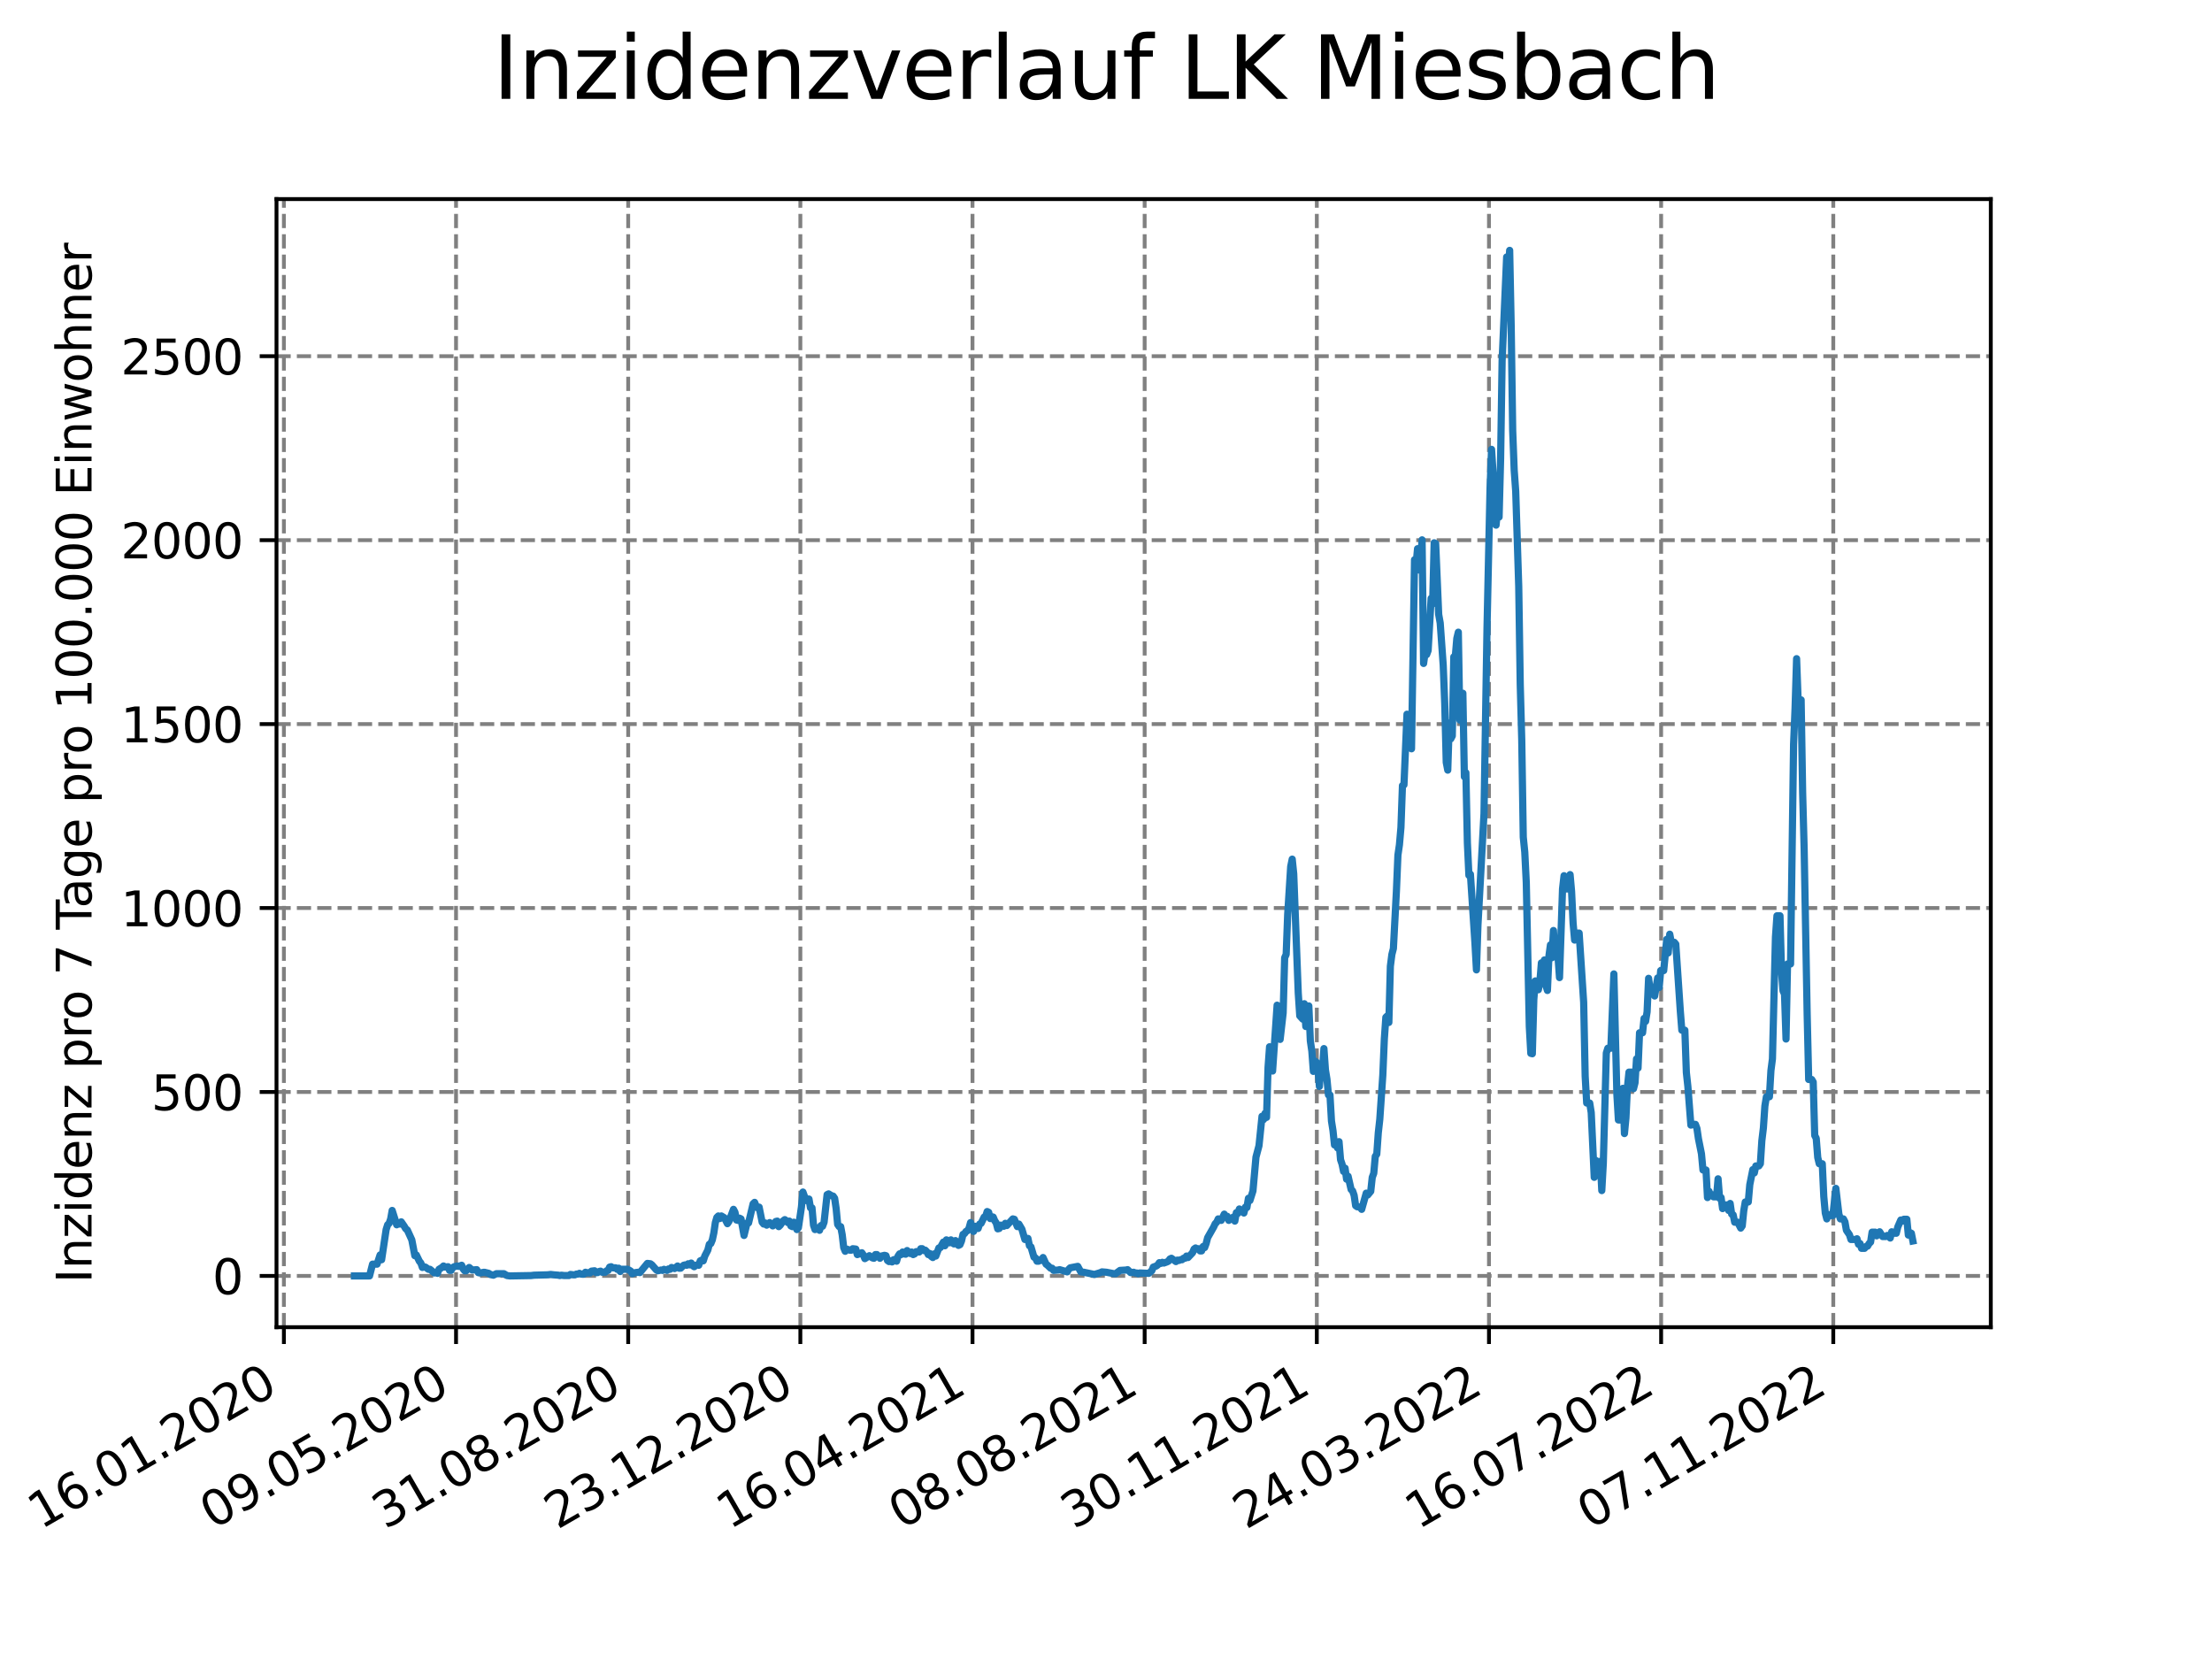 <?xml version="1.0" encoding="utf-8" standalone="no"?>
<!DOCTYPE svg PUBLIC "-//W3C//DTD SVG 1.1//EN"
  "http://www.w3.org/Graphics/SVG/1.1/DTD/svg11.dtd">
<svg xmlns:xlink="http://www.w3.org/1999/xlink" width="460.8pt" height="345.6pt" viewBox="0 0 460.8 345.6" xmlns="http://www.w3.org/2000/svg" version="1.1">
 <defs>
  <style type="text/css">*{stroke-linejoin: round; stroke-linecap: butt}</style>
 </defs>
 <g id="figure_1">
  <g id="patch_1">
   <path d="M 0 345.6 
L 460.8 345.6 
L 460.8 0 
L 0 0 
z
" style="fill: #ffffff"/>
  </g>
  <g id="axes_1">
   <g id="patch_2">
    <path d="M 57.6 276.48 
L 414.72 276.48 
L 414.72 41.472 
L 57.6 41.472 
z
" style="fill: #ffffff"/>
   </g>
   <g id="matplotlib.axis_1">
    <g id="xtick_1">
     <g id="line2d_1">
      <path d="M 59.139 276.48 
L 59.139 41.472 
" clip-path="url(#p0a5d4a4f52)" style="fill: none; stroke-dasharray: 2.96,1.28; stroke-dashoffset: 0; stroke: #808080; stroke-width: 0.8"/>
     </g>
     <g id="line2d_2">
      <defs>
       <path id="mfac65de582" d="M 0 0 
L 0 3.5 
" style="stroke: #000000; stroke-width: 0.8"/>
      </defs>
      <g>
       <use xlink:href="#mfac65de582" x="59.139" y="276.48" style="stroke: #000000; stroke-width: 0.8"/>
      </g>
     </g>
     <g id="text_1">
      <!-- 16.01.2020 -->
      <g transform="translate(8.514 318.689) rotate(-30) scale(0.1 -0.1)">
       <defs>
        <path id="DejaVuSans-31" d="M 794 531 
L 1825 531 
L 1825 4091 
L 703 3866 
L 703 4441 
L 1819 4666 
L 2450 4666 
L 2450 531 
L 3481 531 
L 3481 0 
L 794 0 
L 794 531 
z
" transform="scale(0.016)"/>
        <path id="DejaVuSans-36" d="M 2113 2584 
Q 1688 2584 1439 2293 
Q 1191 2003 1191 1497 
Q 1191 994 1439 701 
Q 1688 409 2113 409 
Q 2538 409 2786 701 
Q 3034 994 3034 1497 
Q 3034 2003 2786 2293 
Q 2538 2584 2113 2584 
z
M 3366 4563 
L 3366 3988 
Q 3128 4100 2886 4159 
Q 2644 4219 2406 4219 
Q 1781 4219 1451 3797 
Q 1122 3375 1075 2522 
Q 1259 2794 1537 2939 
Q 1816 3084 2150 3084 
Q 2853 3084 3261 2657 
Q 3669 2231 3669 1497 
Q 3669 778 3244 343 
Q 2819 -91 2113 -91 
Q 1303 -91 875 529 
Q 447 1150 447 2328 
Q 447 3434 972 4092 
Q 1497 4750 2381 4750 
Q 2619 4750 2861 4703 
Q 3103 4656 3366 4563 
z
" transform="scale(0.016)"/>
        <path id="DejaVuSans-2e" d="M 684 794 
L 1344 794 
L 1344 0 
L 684 0 
L 684 794 
z
" transform="scale(0.016)"/>
        <path id="DejaVuSans-30" d="M 2034 4250 
Q 1547 4250 1301 3770 
Q 1056 3291 1056 2328 
Q 1056 1369 1301 889 
Q 1547 409 2034 409 
Q 2525 409 2770 889 
Q 3016 1369 3016 2328 
Q 3016 3291 2770 3770 
Q 2525 4250 2034 4250 
z
M 2034 4750 
Q 2819 4750 3233 4129 
Q 3647 3509 3647 2328 
Q 3647 1150 3233 529 
Q 2819 -91 2034 -91 
Q 1250 -91 836 529 
Q 422 1150 422 2328 
Q 422 3509 836 4129 
Q 1250 4750 2034 4750 
z
" transform="scale(0.016)"/>
        <path id="DejaVuSans-32" d="M 1228 531 
L 3431 531 
L 3431 0 
L 469 0 
L 469 531 
Q 828 903 1448 1529 
Q 2069 2156 2228 2338 
Q 2531 2678 2651 2914 
Q 2772 3150 2772 3378 
Q 2772 3750 2511 3984 
Q 2250 4219 1831 4219 
Q 1534 4219 1204 4116 
Q 875 4013 500 3803 
L 500 4441 
Q 881 4594 1212 4672 
Q 1544 4750 1819 4750 
Q 2544 4750 2975 4387 
Q 3406 4025 3406 3419 
Q 3406 3131 3298 2873 
Q 3191 2616 2906 2266 
Q 2828 2175 2409 1742 
Q 1991 1309 1228 531 
z
" transform="scale(0.016)"/>
       </defs>
       <use xlink:href="#DejaVuSans-31"/>
       <use xlink:href="#DejaVuSans-36" x="63.623"/>
       <use xlink:href="#DejaVuSans-2e" x="127.246"/>
       <use xlink:href="#DejaVuSans-30" x="159.033"/>
       <use xlink:href="#DejaVuSans-31" x="222.656"/>
       <use xlink:href="#DejaVuSans-2e" x="286.279"/>
       <use xlink:href="#DejaVuSans-32" x="318.066"/>
       <use xlink:href="#DejaVuSans-30" x="381.689"/>
       <use xlink:href="#DejaVuSans-32" x="445.312"/>
       <use xlink:href="#DejaVuSans-30" x="508.936"/>
      </g>
     </g>
    </g>
    <g id="xtick_2">
     <g id="line2d_3">
      <path d="M 95.002 276.48 
L 95.002 41.472 
" clip-path="url(#p0a5d4a4f52)" style="fill: none; stroke-dasharray: 2.96,1.28; stroke-dashoffset: 0; stroke: #808080; stroke-width: 0.8"/>
     </g>
     <g id="line2d_4">
      <g>
       <use xlink:href="#mfac65de582" x="95.002" y="276.48" style="stroke: #000000; stroke-width: 0.8"/>
      </g>
     </g>
     <g id="text_2">
      <!-- 09.05.2020 -->
      <g transform="translate(44.377 318.689) rotate(-30) scale(0.1 -0.1)">
       <defs>
        <path id="DejaVuSans-39" d="M 703 97 
L 703 672 
Q 941 559 1184 500 
Q 1428 441 1663 441 
Q 2288 441 2617 861 
Q 2947 1281 2994 2138 
Q 2813 1869 2534 1725 
Q 2256 1581 1919 1581 
Q 1219 1581 811 2004 
Q 403 2428 403 3163 
Q 403 3881 828 4315 
Q 1253 4750 1959 4750 
Q 2769 4750 3195 4129 
Q 3622 3509 3622 2328 
Q 3622 1225 3098 567 
Q 2575 -91 1691 -91 
Q 1453 -91 1209 -44 
Q 966 3 703 97 
z
M 1959 2075 
Q 2384 2075 2632 2365 
Q 2881 2656 2881 3163 
Q 2881 3666 2632 3958 
Q 2384 4250 1959 4250 
Q 1534 4250 1286 3958 
Q 1038 3666 1038 3163 
Q 1038 2656 1286 2365 
Q 1534 2075 1959 2075 
z
" transform="scale(0.016)"/>
        <path id="DejaVuSans-35" d="M 691 4666 
L 3169 4666 
L 3169 4134 
L 1269 4134 
L 1269 2991 
Q 1406 3038 1543 3061 
Q 1681 3084 1819 3084 
Q 2600 3084 3056 2656 
Q 3513 2228 3513 1497 
Q 3513 744 3044 326 
Q 2575 -91 1722 -91 
Q 1428 -91 1123 -41 
Q 819 9 494 109 
L 494 744 
Q 775 591 1075 516 
Q 1375 441 1709 441 
Q 2250 441 2565 725 
Q 2881 1009 2881 1497 
Q 2881 1984 2565 2268 
Q 2250 2553 1709 2553 
Q 1456 2553 1204 2497 
Q 953 2441 691 2322 
L 691 4666 
z
" transform="scale(0.016)"/>
       </defs>
       <use xlink:href="#DejaVuSans-30"/>
       <use xlink:href="#DejaVuSans-39" x="63.623"/>
       <use xlink:href="#DejaVuSans-2e" x="127.246"/>
       <use xlink:href="#DejaVuSans-30" x="159.033"/>
       <use xlink:href="#DejaVuSans-35" x="222.656"/>
       <use xlink:href="#DejaVuSans-2e" x="286.279"/>
       <use xlink:href="#DejaVuSans-32" x="318.066"/>
       <use xlink:href="#DejaVuSans-30" x="381.689"/>
       <use xlink:href="#DejaVuSans-32" x="445.312"/>
       <use xlink:href="#DejaVuSans-30" x="508.936"/>
      </g>
     </g>
    </g>
    <g id="xtick_3">
     <g id="line2d_5">
      <path d="M 130.865 276.48 
L 130.865 41.472 
" clip-path="url(#p0a5d4a4f52)" style="fill: none; stroke-dasharray: 2.96,1.28; stroke-dashoffset: 0; stroke: #808080; stroke-width: 0.8"/>
     </g>
     <g id="line2d_6">
      <g>
       <use xlink:href="#mfac65de582" x="130.865" y="276.48" style="stroke: #000000; stroke-width: 0.8"/>
      </g>
     </g>
     <g id="text_3">
      <!-- 31.08.2020 -->
      <g transform="translate(80.24 318.689) rotate(-30) scale(0.1 -0.1)">
       <defs>
        <path id="DejaVuSans-33" d="M 2597 2516 
Q 3050 2419 3304 2112 
Q 3559 1806 3559 1356 
Q 3559 666 3084 287 
Q 2609 -91 1734 -91 
Q 1441 -91 1130 -33 
Q 819 25 488 141 
L 488 750 
Q 750 597 1062 519 
Q 1375 441 1716 441 
Q 2309 441 2620 675 
Q 2931 909 2931 1356 
Q 2931 1769 2642 2001 
Q 2353 2234 1838 2234 
L 1294 2234 
L 1294 2753 
L 1863 2753 
Q 2328 2753 2575 2939 
Q 2822 3125 2822 3475 
Q 2822 3834 2567 4026 
Q 2313 4219 1838 4219 
Q 1578 4219 1281 4162 
Q 984 4106 628 3988 
L 628 4550 
Q 988 4650 1302 4700 
Q 1616 4750 1894 4750 
Q 2613 4750 3031 4423 
Q 3450 4097 3450 3541 
Q 3450 3153 3228 2886 
Q 3006 2619 2597 2516 
z
" transform="scale(0.016)"/>
        <path id="DejaVuSans-38" d="M 2034 2216 
Q 1584 2216 1326 1975 
Q 1069 1734 1069 1313 
Q 1069 891 1326 650 
Q 1584 409 2034 409 
Q 2484 409 2743 651 
Q 3003 894 3003 1313 
Q 3003 1734 2745 1975 
Q 2488 2216 2034 2216 
z
M 1403 2484 
Q 997 2584 770 2862 
Q 544 3141 544 3541 
Q 544 4100 942 4425 
Q 1341 4750 2034 4750 
Q 2731 4750 3128 4425 
Q 3525 4100 3525 3541 
Q 3525 3141 3298 2862 
Q 3072 2584 2669 2484 
Q 3125 2378 3379 2068 
Q 3634 1759 3634 1313 
Q 3634 634 3220 271 
Q 2806 -91 2034 -91 
Q 1263 -91 848 271 
Q 434 634 434 1313 
Q 434 1759 690 2068 
Q 947 2378 1403 2484 
z
M 1172 3481 
Q 1172 3119 1398 2916 
Q 1625 2713 2034 2713 
Q 2441 2713 2670 2916 
Q 2900 3119 2900 3481 
Q 2900 3844 2670 4047 
Q 2441 4250 2034 4250 
Q 1625 4250 1398 4047 
Q 1172 3844 1172 3481 
z
" transform="scale(0.016)"/>
       </defs>
       <use xlink:href="#DejaVuSans-33"/>
       <use xlink:href="#DejaVuSans-31" x="63.623"/>
       <use xlink:href="#DejaVuSans-2e" x="127.246"/>
       <use xlink:href="#DejaVuSans-30" x="159.033"/>
       <use xlink:href="#DejaVuSans-38" x="222.656"/>
       <use xlink:href="#DejaVuSans-2e" x="286.279"/>
       <use xlink:href="#DejaVuSans-32" x="318.066"/>
       <use xlink:href="#DejaVuSans-30" x="381.689"/>
       <use xlink:href="#DejaVuSans-32" x="445.312"/>
       <use xlink:href="#DejaVuSans-30" x="508.936"/>
      </g>
     </g>
    </g>
    <g id="xtick_4">
     <g id="line2d_7">
      <path d="M 166.728 276.48 
L 166.728 41.472 
" clip-path="url(#p0a5d4a4f52)" style="fill: none; stroke-dasharray: 2.96,1.28; stroke-dashoffset: 0; stroke: #808080; stroke-width: 0.8"/>
     </g>
     <g id="line2d_8">
      <g>
       <use xlink:href="#mfac65de582" x="166.728" y="276.48" style="stroke: #000000; stroke-width: 0.8"/>
      </g>
     </g>
     <g id="text_4">
      <!-- 23.12.2020 -->
      <g transform="translate(116.103 318.689) rotate(-30) scale(0.1 -0.1)">
       <use xlink:href="#DejaVuSans-32"/>
       <use xlink:href="#DejaVuSans-33" x="63.623"/>
       <use xlink:href="#DejaVuSans-2e" x="127.246"/>
       <use xlink:href="#DejaVuSans-31" x="159.033"/>
       <use xlink:href="#DejaVuSans-32" x="222.656"/>
       <use xlink:href="#DejaVuSans-2e" x="286.279"/>
       <use xlink:href="#DejaVuSans-32" x="318.066"/>
       <use xlink:href="#DejaVuSans-30" x="381.689"/>
       <use xlink:href="#DejaVuSans-32" x="445.312"/>
       <use xlink:href="#DejaVuSans-30" x="508.936"/>
      </g>
     </g>
    </g>
    <g id="xtick_5">
     <g id="line2d_9">
      <path d="M 202.591 276.48 
L 202.591 41.472 
" clip-path="url(#p0a5d4a4f52)" style="fill: none; stroke-dasharray: 2.96,1.28; stroke-dashoffset: 0; stroke: #808080; stroke-width: 0.8"/>
     </g>
     <g id="line2d_10">
      <g>
       <use xlink:href="#mfac65de582" x="202.591" y="276.48" style="stroke: #000000; stroke-width: 0.8"/>
      </g>
     </g>
     <g id="text_5">
      <!-- 16.04.2021 -->
      <g transform="translate(151.966 318.689) rotate(-30) scale(0.1 -0.1)">
       <defs>
        <path id="DejaVuSans-34" d="M 2419 4116 
L 825 1625 
L 2419 1625 
L 2419 4116 
z
M 2253 4666 
L 3047 4666 
L 3047 1625 
L 3713 1625 
L 3713 1100 
L 3047 1100 
L 3047 0 
L 2419 0 
L 2419 1100 
L 313 1100 
L 313 1709 
L 2253 4666 
z
" transform="scale(0.016)"/>
       </defs>
       <use xlink:href="#DejaVuSans-31"/>
       <use xlink:href="#DejaVuSans-36" x="63.623"/>
       <use xlink:href="#DejaVuSans-2e" x="127.246"/>
       <use xlink:href="#DejaVuSans-30" x="159.033"/>
       <use xlink:href="#DejaVuSans-34" x="222.656"/>
       <use xlink:href="#DejaVuSans-2e" x="286.279"/>
       <use xlink:href="#DejaVuSans-32" x="318.066"/>
       <use xlink:href="#DejaVuSans-30" x="381.689"/>
       <use xlink:href="#DejaVuSans-32" x="445.312"/>
       <use xlink:href="#DejaVuSans-31" x="508.936"/>
      </g>
     </g>
    </g>
    <g id="xtick_6">
     <g id="line2d_11">
      <path d="M 238.454 276.48 
L 238.454 41.472 
" clip-path="url(#p0a5d4a4f52)" style="fill: none; stroke-dasharray: 2.96,1.28; stroke-dashoffset: 0; stroke: #808080; stroke-width: 0.8"/>
     </g>
     <g id="line2d_12">
      <g>
       <use xlink:href="#mfac65de582" x="238.454" y="276.48" style="stroke: #000000; stroke-width: 0.8"/>
      </g>
     </g>
     <g id="text_6">
      <!-- 08.08.2021 -->
      <g transform="translate(187.829 318.689) rotate(-30) scale(0.1 -0.1)">
       <use xlink:href="#DejaVuSans-30"/>
       <use xlink:href="#DejaVuSans-38" x="63.623"/>
       <use xlink:href="#DejaVuSans-2e" x="127.246"/>
       <use xlink:href="#DejaVuSans-30" x="159.033"/>
       <use xlink:href="#DejaVuSans-38" x="222.656"/>
       <use xlink:href="#DejaVuSans-2e" x="286.279"/>
       <use xlink:href="#DejaVuSans-32" x="318.066"/>
       <use xlink:href="#DejaVuSans-30" x="381.689"/>
       <use xlink:href="#DejaVuSans-32" x="445.312"/>
       <use xlink:href="#DejaVuSans-31" x="508.936"/>
      </g>
     </g>
    </g>
    <g id="xtick_7">
     <g id="line2d_13">
      <path d="M 274.317 276.48 
L 274.317 41.472 
" clip-path="url(#p0a5d4a4f52)" style="fill: none; stroke-dasharray: 2.96,1.28; stroke-dashoffset: 0; stroke: #808080; stroke-width: 0.8"/>
     </g>
     <g id="line2d_14">
      <g>
       <use xlink:href="#mfac65de582" x="274.317" y="276.48" style="stroke: #000000; stroke-width: 0.8"/>
      </g>
     </g>
     <g id="text_7">
      <!-- 30.11.2021 -->
      <g transform="translate(223.692 318.689) rotate(-30) scale(0.1 -0.1)">
       <use xlink:href="#DejaVuSans-33"/>
       <use xlink:href="#DejaVuSans-30" x="63.623"/>
       <use xlink:href="#DejaVuSans-2e" x="127.246"/>
       <use xlink:href="#DejaVuSans-31" x="159.033"/>
       <use xlink:href="#DejaVuSans-31" x="222.656"/>
       <use xlink:href="#DejaVuSans-2e" x="286.279"/>
       <use xlink:href="#DejaVuSans-32" x="318.066"/>
       <use xlink:href="#DejaVuSans-30" x="381.689"/>
       <use xlink:href="#DejaVuSans-32" x="445.312"/>
       <use xlink:href="#DejaVuSans-31" x="508.936"/>
      </g>
     </g>
    </g>
    <g id="xtick_8">
     <g id="line2d_15">
      <path d="M 310.18 276.48 
L 310.18 41.472 
" clip-path="url(#p0a5d4a4f52)" style="fill: none; stroke-dasharray: 2.96,1.28; stroke-dashoffset: 0; stroke: #808080; stroke-width: 0.8"/>
     </g>
     <g id="line2d_16">
      <g>
       <use xlink:href="#mfac65de582" x="310.18" y="276.48" style="stroke: #000000; stroke-width: 0.8"/>
      </g>
     </g>
     <g id="text_8">
      <!-- 24.03.2022 -->
      <g transform="translate(259.555 318.689) rotate(-30) scale(0.1 -0.1)">
       <use xlink:href="#DejaVuSans-32"/>
       <use xlink:href="#DejaVuSans-34" x="63.623"/>
       <use xlink:href="#DejaVuSans-2e" x="127.246"/>
       <use xlink:href="#DejaVuSans-30" x="159.033"/>
       <use xlink:href="#DejaVuSans-33" x="222.656"/>
       <use xlink:href="#DejaVuSans-2e" x="286.279"/>
       <use xlink:href="#DejaVuSans-32" x="318.066"/>
       <use xlink:href="#DejaVuSans-30" x="381.689"/>
       <use xlink:href="#DejaVuSans-32" x="445.312"/>
       <use xlink:href="#DejaVuSans-32" x="508.936"/>
      </g>
     </g>
    </g>
    <g id="xtick_9">
     <g id="line2d_17">
      <path d="M 346.043 276.48 
L 346.043 41.472 
" clip-path="url(#p0a5d4a4f52)" style="fill: none; stroke-dasharray: 2.96,1.28; stroke-dashoffset: 0; stroke: #808080; stroke-width: 0.8"/>
     </g>
     <g id="line2d_18">
      <g>
       <use xlink:href="#mfac65de582" x="346.043" y="276.48" style="stroke: #000000; stroke-width: 0.8"/>
      </g>
     </g>
     <g id="text_9">
      <!-- 16.07.2022 -->
      <g transform="translate(295.418 318.689) rotate(-30) scale(0.1 -0.1)">
       <defs>
        <path id="DejaVuSans-37" d="M 525 4666 
L 3525 4666 
L 3525 4397 
L 1831 0 
L 1172 0 
L 2766 4134 
L 525 4134 
L 525 4666 
z
" transform="scale(0.016)"/>
       </defs>
       <use xlink:href="#DejaVuSans-31"/>
       <use xlink:href="#DejaVuSans-36" x="63.623"/>
       <use xlink:href="#DejaVuSans-2e" x="127.246"/>
       <use xlink:href="#DejaVuSans-30" x="159.033"/>
       <use xlink:href="#DejaVuSans-37" x="222.656"/>
       <use xlink:href="#DejaVuSans-2e" x="286.279"/>
       <use xlink:href="#DejaVuSans-32" x="318.066"/>
       <use xlink:href="#DejaVuSans-30" x="381.689"/>
       <use xlink:href="#DejaVuSans-32" x="445.312"/>
       <use xlink:href="#DejaVuSans-32" x="508.936"/>
      </g>
     </g>
    </g>
    <g id="xtick_10">
     <g id="line2d_19">
      <path d="M 381.906 276.48 
L 381.906 41.472 
" clip-path="url(#p0a5d4a4f52)" style="fill: none; stroke-dasharray: 2.96,1.28; stroke-dashoffset: 0; stroke: #808080; stroke-width: 0.8"/>
     </g>
     <g id="line2d_20">
      <g>
       <use xlink:href="#mfac65de582" x="381.906" y="276.48" style="stroke: #000000; stroke-width: 0.8"/>
      </g>
     </g>
     <g id="text_10">
      <!-- 07.11.2022 -->
      <g transform="translate(331.281 318.689) rotate(-30) scale(0.1 -0.1)">
       <use xlink:href="#DejaVuSans-30"/>
       <use xlink:href="#DejaVuSans-37" x="63.623"/>
       <use xlink:href="#DejaVuSans-2e" x="127.246"/>
       <use xlink:href="#DejaVuSans-31" x="159.033"/>
       <use xlink:href="#DejaVuSans-31" x="222.656"/>
       <use xlink:href="#DejaVuSans-2e" x="286.279"/>
       <use xlink:href="#DejaVuSans-32" x="318.066"/>
       <use xlink:href="#DejaVuSans-30" x="381.689"/>
       <use xlink:href="#DejaVuSans-32" x="445.312"/>
       <use xlink:href="#DejaVuSans-32" x="508.936"/>
      </g>
     </g>
    </g>
   </g>
   <g id="matplotlib.axis_2">
    <g id="ytick_1">
     <g id="line2d_21">
      <path d="M 57.6 265.798 
L 414.72 265.798 
" clip-path="url(#p0a5d4a4f52)" style="fill: none; stroke-dasharray: 2.96,1.28; stroke-dashoffset: 0; stroke: #808080; stroke-width: 0.8"/>
     </g>
     <g id="line2d_22">
      <defs>
       <path id="md3e223010b" d="M 0 0 
L -3.5 0 
" style="stroke: #000000; stroke-width: 0.8"/>
      </defs>
      <g>
       <use xlink:href="#md3e223010b" x="57.6" y="265.798" style="stroke: #000000; stroke-width: 0.8"/>
      </g>
     </g>
     <g id="text_11">
      <!-- 0 -->
      <g transform="translate(44.237 269.597) scale(0.1 -0.1)">
       <use xlink:href="#DejaVuSans-30"/>
      </g>
     </g>
    </g>
    <g id="ytick_2">
     <g id="line2d_23">
      <path d="M 57.6 227.479 
L 414.72 227.479 
" clip-path="url(#p0a5d4a4f52)" style="fill: none; stroke-dasharray: 2.96,1.28; stroke-dashoffset: 0; stroke: #808080; stroke-width: 0.8"/>
     </g>
     <g id="line2d_24">
      <g>
       <use xlink:href="#md3e223010b" x="57.6" y="227.479" style="stroke: #000000; stroke-width: 0.8"/>
      </g>
     </g>
     <g id="text_12">
      <!-- 500 -->
      <g transform="translate(31.512 231.278) scale(0.1 -0.1)">
       <use xlink:href="#DejaVuSans-35"/>
       <use xlink:href="#DejaVuSans-30" x="63.623"/>
       <use xlink:href="#DejaVuSans-30" x="127.246"/>
      </g>
     </g>
    </g>
    <g id="ytick_3">
     <g id="line2d_25">
      <path d="M 57.6 189.16 
L 414.72 189.16 
" clip-path="url(#p0a5d4a4f52)" style="fill: none; stroke-dasharray: 2.96,1.28; stroke-dashoffset: 0; stroke: #808080; stroke-width: 0.8"/>
     </g>
     <g id="line2d_26">
      <g>
       <use xlink:href="#md3e223010b" x="57.6" y="189.16" style="stroke: #000000; stroke-width: 0.8"/>
      </g>
     </g>
     <g id="text_13">
      <!-- 1000 -->
      <g transform="translate(25.15 192.96) scale(0.1 -0.1)">
       <use xlink:href="#DejaVuSans-31"/>
       <use xlink:href="#DejaVuSans-30" x="63.623"/>
       <use xlink:href="#DejaVuSans-30" x="127.246"/>
       <use xlink:href="#DejaVuSans-30" x="190.869"/>
      </g>
     </g>
    </g>
    <g id="ytick_4">
     <g id="line2d_27">
      <path d="M 57.6 150.842 
L 414.72 150.842 
" clip-path="url(#p0a5d4a4f52)" style="fill: none; stroke-dasharray: 2.96,1.28; stroke-dashoffset: 0; stroke: #808080; stroke-width: 0.8"/>
     </g>
     <g id="line2d_28">
      <g>
       <use xlink:href="#md3e223010b" x="57.6" y="150.842" style="stroke: #000000; stroke-width: 0.8"/>
      </g>
     </g>
     <g id="text_14">
      <!-- 1500 -->
      <g transform="translate(25.15 154.641) scale(0.1 -0.1)">
       <use xlink:href="#DejaVuSans-31"/>
       <use xlink:href="#DejaVuSans-35" x="63.623"/>
       <use xlink:href="#DejaVuSans-30" x="127.246"/>
       <use xlink:href="#DejaVuSans-30" x="190.869"/>
      </g>
     </g>
    </g>
    <g id="ytick_5">
     <g id="line2d_29">
      <path d="M 57.6 112.523 
L 414.72 112.523 
" clip-path="url(#p0a5d4a4f52)" style="fill: none; stroke-dasharray: 2.96,1.28; stroke-dashoffset: 0; stroke: #808080; stroke-width: 0.8"/>
     </g>
     <g id="line2d_30">
      <g>
       <use xlink:href="#md3e223010b" x="57.6" y="112.523" style="stroke: #000000; stroke-width: 0.8"/>
      </g>
     </g>
     <g id="text_15">
      <!-- 2000 -->
      <g transform="translate(25.15 116.322) scale(0.1 -0.1)">
       <use xlink:href="#DejaVuSans-32"/>
       <use xlink:href="#DejaVuSans-30" x="63.623"/>
       <use xlink:href="#DejaVuSans-30" x="127.246"/>
       <use xlink:href="#DejaVuSans-30" x="190.869"/>
      </g>
     </g>
    </g>
    <g id="ytick_6">
     <g id="line2d_31">
      <path d="M 57.6 74.204 
L 414.72 74.204 
" clip-path="url(#p0a5d4a4f52)" style="fill: none; stroke-dasharray: 2.96,1.28; stroke-dashoffset: 0; stroke: #808080; stroke-width: 0.8"/>
     </g>
     <g id="line2d_32">
      <g>
       <use xlink:href="#md3e223010b" x="57.6" y="74.204" style="stroke: #000000; stroke-width: 0.8"/>
      </g>
     </g>
     <g id="text_16">
      <!-- 2500 -->
      <g transform="translate(25.15 78.004) scale(0.1 -0.1)">
       <use xlink:href="#DejaVuSans-32"/>
       <use xlink:href="#DejaVuSans-35" x="63.623"/>
       <use xlink:href="#DejaVuSans-30" x="127.246"/>
       <use xlink:href="#DejaVuSans-30" x="190.869"/>
      </g>
     </g>
    </g>
    <g id="text_17">
     <!-- Inzidenz pro 7 Tage pro 100.000 Einwohner -->
     <g transform="translate(19.07 267.301) rotate(-90) scale(0.1 -0.1)">
      <defs>
       <path id="DejaVuSans-49" d="M 628 4666 
L 1259 4666 
L 1259 0 
L 628 0 
L 628 4666 
z
" transform="scale(0.016)"/>
       <path id="DejaVuSans-6e" d="M 3513 2113 
L 3513 0 
L 2938 0 
L 2938 2094 
Q 2938 2591 2744 2837 
Q 2550 3084 2163 3084 
Q 1697 3084 1428 2787 
Q 1159 2491 1159 1978 
L 1159 0 
L 581 0 
L 581 3500 
L 1159 3500 
L 1159 2956 
Q 1366 3272 1645 3428 
Q 1925 3584 2291 3584 
Q 2894 3584 3203 3211 
Q 3513 2838 3513 2113 
z
" transform="scale(0.016)"/>
       <path id="DejaVuSans-7a" d="M 353 3500 
L 3084 3500 
L 3084 2975 
L 922 459 
L 3084 459 
L 3084 0 
L 275 0 
L 275 525 
L 2438 3041 
L 353 3041 
L 353 3500 
z
" transform="scale(0.016)"/>
       <path id="DejaVuSans-69" d="M 603 3500 
L 1178 3500 
L 1178 0 
L 603 0 
L 603 3500 
z
M 603 4863 
L 1178 4863 
L 1178 4134 
L 603 4134 
L 603 4863 
z
" transform="scale(0.016)"/>
       <path id="DejaVuSans-64" d="M 2906 2969 
L 2906 4863 
L 3481 4863 
L 3481 0 
L 2906 0 
L 2906 525 
Q 2725 213 2448 61 
Q 2172 -91 1784 -91 
Q 1150 -91 751 415 
Q 353 922 353 1747 
Q 353 2572 751 3078 
Q 1150 3584 1784 3584 
Q 2172 3584 2448 3432 
Q 2725 3281 2906 2969 
z
M 947 1747 
Q 947 1113 1208 752 
Q 1469 391 1925 391 
Q 2381 391 2643 752 
Q 2906 1113 2906 1747 
Q 2906 2381 2643 2742 
Q 2381 3103 1925 3103 
Q 1469 3103 1208 2742 
Q 947 2381 947 1747 
z
" transform="scale(0.016)"/>
       <path id="DejaVuSans-65" d="M 3597 1894 
L 3597 1613 
L 953 1613 
Q 991 1019 1311 708 
Q 1631 397 2203 397 
Q 2534 397 2845 478 
Q 3156 559 3463 722 
L 3463 178 
Q 3153 47 2828 -22 
Q 2503 -91 2169 -91 
Q 1331 -91 842 396 
Q 353 884 353 1716 
Q 353 2575 817 3079 
Q 1281 3584 2069 3584 
Q 2775 3584 3186 3129 
Q 3597 2675 3597 1894 
z
M 3022 2063 
Q 3016 2534 2758 2815 
Q 2500 3097 2075 3097 
Q 1594 3097 1305 2825 
Q 1016 2553 972 2059 
L 3022 2063 
z
" transform="scale(0.016)"/>
       <path id="DejaVuSans-20" transform="scale(0.016)"/>
       <path id="DejaVuSans-70" d="M 1159 525 
L 1159 -1331 
L 581 -1331 
L 581 3500 
L 1159 3500 
L 1159 2969 
Q 1341 3281 1617 3432 
Q 1894 3584 2278 3584 
Q 2916 3584 3314 3078 
Q 3713 2572 3713 1747 
Q 3713 922 3314 415 
Q 2916 -91 2278 -91 
Q 1894 -91 1617 61 
Q 1341 213 1159 525 
z
M 3116 1747 
Q 3116 2381 2855 2742 
Q 2594 3103 2138 3103 
Q 1681 3103 1420 2742 
Q 1159 2381 1159 1747 
Q 1159 1113 1420 752 
Q 1681 391 2138 391 
Q 2594 391 2855 752 
Q 3116 1113 3116 1747 
z
" transform="scale(0.016)"/>
       <path id="DejaVuSans-72" d="M 2631 2963 
Q 2534 3019 2420 3045 
Q 2306 3072 2169 3072 
Q 1681 3072 1420 2755 
Q 1159 2438 1159 1844 
L 1159 0 
L 581 0 
L 581 3500 
L 1159 3500 
L 1159 2956 
Q 1341 3275 1631 3429 
Q 1922 3584 2338 3584 
Q 2397 3584 2469 3576 
Q 2541 3569 2628 3553 
L 2631 2963 
z
" transform="scale(0.016)"/>
       <path id="DejaVuSans-6f" d="M 1959 3097 
Q 1497 3097 1228 2736 
Q 959 2375 959 1747 
Q 959 1119 1226 758 
Q 1494 397 1959 397 
Q 2419 397 2687 759 
Q 2956 1122 2956 1747 
Q 2956 2369 2687 2733 
Q 2419 3097 1959 3097 
z
M 1959 3584 
Q 2709 3584 3137 3096 
Q 3566 2609 3566 1747 
Q 3566 888 3137 398 
Q 2709 -91 1959 -91 
Q 1206 -91 779 398 
Q 353 888 353 1747 
Q 353 2609 779 3096 
Q 1206 3584 1959 3584 
z
" transform="scale(0.016)"/>
       <path id="DejaVuSans-54" d="M -19 4666 
L 3928 4666 
L 3928 4134 
L 2272 4134 
L 2272 0 
L 1638 0 
L 1638 4134 
L -19 4134 
L -19 4666 
z
" transform="scale(0.016)"/>
       <path id="DejaVuSans-61" d="M 2194 1759 
Q 1497 1759 1228 1600 
Q 959 1441 959 1056 
Q 959 750 1161 570 
Q 1363 391 1709 391 
Q 2188 391 2477 730 
Q 2766 1069 2766 1631 
L 2766 1759 
L 2194 1759 
z
M 3341 1997 
L 3341 0 
L 2766 0 
L 2766 531 
Q 2569 213 2275 61 
Q 1981 -91 1556 -91 
Q 1019 -91 701 211 
Q 384 513 384 1019 
Q 384 1609 779 1909 
Q 1175 2209 1959 2209 
L 2766 2209 
L 2766 2266 
Q 2766 2663 2505 2880 
Q 2244 3097 1772 3097 
Q 1472 3097 1187 3025 
Q 903 2953 641 2809 
L 641 3341 
Q 956 3463 1253 3523 
Q 1550 3584 1831 3584 
Q 2591 3584 2966 3190 
Q 3341 2797 3341 1997 
z
" transform="scale(0.016)"/>
       <path id="DejaVuSans-67" d="M 2906 1791 
Q 2906 2416 2648 2759 
Q 2391 3103 1925 3103 
Q 1463 3103 1205 2759 
Q 947 2416 947 1791 
Q 947 1169 1205 825 
Q 1463 481 1925 481 
Q 2391 481 2648 825 
Q 2906 1169 2906 1791 
z
M 3481 434 
Q 3481 -459 3084 -895 
Q 2688 -1331 1869 -1331 
Q 1566 -1331 1297 -1286 
Q 1028 -1241 775 -1147 
L 775 -588 
Q 1028 -725 1275 -790 
Q 1522 -856 1778 -856 
Q 2344 -856 2625 -561 
Q 2906 -266 2906 331 
L 2906 616 
Q 2728 306 2450 153 
Q 2172 0 1784 0 
Q 1141 0 747 490 
Q 353 981 353 1791 
Q 353 2603 747 3093 
Q 1141 3584 1784 3584 
Q 2172 3584 2450 3431 
Q 2728 3278 2906 2969 
L 2906 3500 
L 3481 3500 
L 3481 434 
z
" transform="scale(0.016)"/>
       <path id="DejaVuSans-45" d="M 628 4666 
L 3578 4666 
L 3578 4134 
L 1259 4134 
L 1259 2753 
L 3481 2753 
L 3481 2222 
L 1259 2222 
L 1259 531 
L 3634 531 
L 3634 0 
L 628 0 
L 628 4666 
z
" transform="scale(0.016)"/>
       <path id="DejaVuSans-77" d="M 269 3500 
L 844 3500 
L 1563 769 
L 2278 3500 
L 2956 3500 
L 3675 769 
L 4391 3500 
L 4966 3500 
L 4050 0 
L 3372 0 
L 2619 2869 
L 1863 0 
L 1184 0 
L 269 3500 
z
" transform="scale(0.016)"/>
       <path id="DejaVuSans-68" d="M 3513 2113 
L 3513 0 
L 2938 0 
L 2938 2094 
Q 2938 2591 2744 2837 
Q 2550 3084 2163 3084 
Q 1697 3084 1428 2787 
Q 1159 2491 1159 1978 
L 1159 0 
L 581 0 
L 581 4863 
L 1159 4863 
L 1159 2956 
Q 1366 3272 1645 3428 
Q 1925 3584 2291 3584 
Q 2894 3584 3203 3211 
Q 3513 2838 3513 2113 
z
" transform="scale(0.016)"/>
      </defs>
      <use xlink:href="#DejaVuSans-49"/>
      <use xlink:href="#DejaVuSans-6e" x="29.492"/>
      <use xlink:href="#DejaVuSans-7a" x="92.871"/>
      <use xlink:href="#DejaVuSans-69" x="145.361"/>
      <use xlink:href="#DejaVuSans-64" x="173.145"/>
      <use xlink:href="#DejaVuSans-65" x="236.621"/>
      <use xlink:href="#DejaVuSans-6e" x="298.145"/>
      <use xlink:href="#DejaVuSans-7a" x="361.523"/>
      <use xlink:href="#DejaVuSans-20" x="414.014"/>
      <use xlink:href="#DejaVuSans-70" x="445.801"/>
      <use xlink:href="#DejaVuSans-72" x="509.277"/>
      <use xlink:href="#DejaVuSans-6f" x="548.141"/>
      <use xlink:href="#DejaVuSans-20" x="609.322"/>
      <use xlink:href="#DejaVuSans-37" x="641.109"/>
      <use xlink:href="#DejaVuSans-20" x="704.732"/>
      <use xlink:href="#DejaVuSans-54" x="736.52"/>
      <use xlink:href="#DejaVuSans-61" x="781.104"/>
      <use xlink:href="#DejaVuSans-67" x="842.383"/>
      <use xlink:href="#DejaVuSans-65" x="905.859"/>
      <use xlink:href="#DejaVuSans-20" x="967.383"/>
      <use xlink:href="#DejaVuSans-70" x="999.17"/>
      <use xlink:href="#DejaVuSans-72" x="1062.646"/>
      <use xlink:href="#DejaVuSans-6f" x="1101.51"/>
      <use xlink:href="#DejaVuSans-20" x="1162.691"/>
      <use xlink:href="#DejaVuSans-31" x="1194.479"/>
      <use xlink:href="#DejaVuSans-30" x="1258.102"/>
      <use xlink:href="#DejaVuSans-30" x="1321.725"/>
      <use xlink:href="#DejaVuSans-2e" x="1385.348"/>
      <use xlink:href="#DejaVuSans-30" x="1417.135"/>
      <use xlink:href="#DejaVuSans-30" x="1480.758"/>
      <use xlink:href="#DejaVuSans-30" x="1544.381"/>
      <use xlink:href="#DejaVuSans-20" x="1608.004"/>
      <use xlink:href="#DejaVuSans-45" x="1639.791"/>
      <use xlink:href="#DejaVuSans-69" x="1702.975"/>
      <use xlink:href="#DejaVuSans-6e" x="1730.758"/>
      <use xlink:href="#DejaVuSans-77" x="1794.137"/>
      <use xlink:href="#DejaVuSans-6f" x="1875.924"/>
      <use xlink:href="#DejaVuSans-68" x="1937.105"/>
      <use xlink:href="#DejaVuSans-6e" x="2000.484"/>
      <use xlink:href="#DejaVuSans-65" x="2063.863"/>
      <use xlink:href="#DejaVuSans-72" x="2125.387"/>
     </g>
    </g>
   </g>
   <g id="line2d_33">
    <path d="M 73.833 265.798 
L 76.979 265.798 
L 77.608 263.346 
L 78.552 263.346 
L 79.181 261.43 
L 79.495 262.426 
L 80.439 256.142 
L 80.754 255.146 
L 81.068 254.84 
L 81.383 253.92 
L 81.697 252.158 
L 82.641 255.146 
L 82.956 254.84 
L 83.27 254.993 
L 83.585 254.533 
L 84.214 255.453 
L 84.529 255.989 
L 84.843 256.219 
L 85.787 258.288 
L 86.416 261.583 
L 86.731 261.43 
L 87.36 262.733 
L 87.675 263.116 
L 87.989 264.035 
L 88.304 263.882 
L 88.618 263.959 
L 89.248 264.418 
L 89.562 264.418 
L 90.506 265.185 
L 90.82 265.108 
L 91.135 265.261 
L 91.45 264.418 
L 92.079 264.035 
L 92.393 263.729 
L 92.708 263.959 
L 93.337 263.882 
L 93.652 264.648 
L 93.966 264.648 
L 94.281 264.112 
L 94.596 263.882 
L 95.225 263.729 
L 95.539 263.805 
L 96.168 263.576 
L 96.483 264.342 
L 96.798 264.725 
L 97.112 264.725 
L 97.741 264.035 
L 98.371 264.572 
L 99.314 264.495 
L 99.629 265.108 
L 99.944 265.185 
L 100.887 265.032 
L 101.831 265.261 
L 102.146 265.491 
L 102.775 265.645 
L 103.404 265.338 
L 104.977 265.338 
L 105.606 265.721 
L 106.235 265.798 
L 110.639 265.721 
L 111.269 265.645 
L 114.1 265.568 
L 114.729 265.491 
L 115.358 265.568 
L 116.302 265.645 
L 116.617 265.721 
L 116.931 265.645 
L 117.56 265.721 
L 118.504 265.721 
L 118.819 265.491 
L 119.448 265.568 
L 119.763 265.568 
L 120.077 265.415 
L 120.392 265.415 
L 120.706 265.261 
L 121.021 265.415 
L 121.65 265.415 
L 121.965 265.032 
L 122.279 265.185 
L 122.594 265.108 
L 122.908 265.185 
L 123.223 264.802 
L 123.852 264.725 
L 124.167 265.108 
L 124.481 265.108 
L 124.796 264.878 
L 125.111 264.802 
L 125.425 265.032 
L 126.054 265.032 
L 126.369 264.725 
L 126.683 264.648 
L 126.998 263.959 
L 127.313 263.882 
L 127.627 264.112 
L 128.256 264.112 
L 128.571 264.418 
L 128.886 264.189 
L 129.2 264.878 
L 129.515 264.418 
L 130.773 264.418 
L 131.402 264.802 
L 131.717 265.338 
L 132.346 265.108 
L 132.975 265.032 
L 133.29 265.108 
L 134.863 263.192 
L 135.492 263.269 
L 135.807 263.499 
L 136.75 264.572 
L 137.065 264.725 
L 137.694 264.572 
L 138.009 264.648 
L 138.323 264.418 
L 138.952 264.648 
L 139.267 264.342 
L 139.582 264.418 
L 139.896 264.035 
L 140.525 264.265 
L 141.155 263.729 
L 141.469 264.189 
L 141.784 264.189 
L 142.413 263.576 
L 142.727 263.499 
L 143.042 263.576 
L 143.357 263.269 
L 143.671 263.499 
L 143.986 263.116 
L 144.3 263.652 
L 144.615 263.882 
L 144.93 263.576 
L 145.244 263.499 
L 145.559 263.576 
L 145.873 262.656 
L 146.188 262.503 
L 146.502 262.656 
L 146.817 261.66 
L 147.446 260.434 
L 147.761 259.208 
L 148.075 259.054 
L 148.39 258.288 
L 148.705 256.832 
L 149.019 254.687 
L 149.334 253.614 
L 149.648 253.307 
L 149.963 253.844 
L 150.278 253.307 
L 150.907 253.69 
L 151.536 254.916 
L 151.85 254.457 
L 152.794 251.928 
L 153.109 252.541 
L 153.423 254.15 
L 153.738 254.227 
L 154.053 253.767 
L 154.367 253.92 
L 154.996 257.369 
L 155.626 254.763 
L 155.94 254.763 
L 156.884 250.778 
L 157.198 250.472 
L 157.513 251.238 
L 157.828 251.621 
L 158.142 251.468 
L 158.771 254.61 
L 159.086 254.993 
L 159.401 254.763 
L 159.715 255.223 
L 160.344 254.687 
L 160.974 255.376 
L 161.288 255.146 
L 161.603 254.457 
L 161.917 254.38 
L 162.232 255.529 
L 162.546 255.223 
L 163.176 254.303 
L 163.49 254.073 
L 163.805 254.303 
L 164.119 254.687 
L 164.434 254.38 
L 164.749 255.376 
L 165.063 255.529 
L 165.378 254.61 
L 166.007 256.142 
L 166.322 255.759 
L 166.951 251.468 
L 167.265 248.326 
L 167.894 250.089 
L 168.209 249.782 
L 168.524 249.782 
L 168.838 251.621 
L 169.153 251.621 
L 169.467 255.223 
L 169.782 256.142 
L 170.097 255.759 
L 170.411 255.836 
L 170.726 256.296 
L 171.04 255.3 
L 171.355 255.453 
L 171.67 254.61 
L 172.299 248.863 
L 172.613 248.709 
L 173.242 249.093 
L 173.557 249.169 
L 173.872 249.629 
L 174.186 251.775 
L 174.501 255.07 
L 174.815 255.529 
L 175.13 255.529 
L 175.445 257.215 
L 175.759 259.897 
L 176.074 260.664 
L 176.388 260.204 
L 177.018 260.434 
L 177.332 260.434 
L 177.647 260.127 
L 178.276 260.204 
L 178.59 261.353 
L 179.22 261.123 
L 179.534 260.97 
L 179.849 261.43 
L 180.163 262.196 
L 181.107 261.583 
L 181.736 262.043 
L 182.051 262.12 
L 182.365 261.353 
L 182.68 261.353 
L 183.309 262.12 
L 183.624 261.66 
L 184.253 261.507 
L 184.568 261.583 
L 184.882 262.579 
L 185.197 262.809 
L 185.511 262.656 
L 185.826 262.886 
L 186.141 262.426 
L 186.455 262.349 
L 186.77 262.733 
L 187.084 261.66 
L 187.399 261.2 
L 187.713 261.353 
L 188.028 260.817 
L 188.343 261.2 
L 188.657 261.277 
L 188.972 260.51 
L 189.286 260.97 
L 189.601 261.123 
L 189.916 260.817 
L 190.23 261.353 
L 190.545 261.2 
L 190.859 260.74 
L 191.489 260.817 
L 191.803 260.127 
L 192.118 260.127 
L 192.432 260.51 
L 192.747 260.434 
L 193.061 260.74 
L 193.376 261.353 
L 193.691 261.123 
L 194.005 261.736 
L 194.32 261.966 
L 194.634 261.2 
L 194.949 261.66 
L 195.578 259.974 
L 195.893 259.897 
L 196.522 258.748 
L 196.837 259.514 
L 197.151 258.288 
L 197.466 258.748 
L 197.78 258.901 
L 198.095 258.288 
L 198.409 258.901 
L 198.724 259.131 
L 199.039 258.441 
L 199.353 259.131 
L 199.668 259.438 
L 199.982 259.284 
L 200.297 258.518 
L 200.612 257.139 
L 200.926 256.985 
L 201.241 256.526 
L 201.555 256.372 
L 201.87 255.836 
L 202.185 254.687 
L 202.814 256.526 
L 203.128 255.453 
L 203.757 255.913 
L 204.072 254.993 
L 204.387 254.84 
L 205.016 253.537 
L 205.33 253.384 
L 205.645 252.388 
L 205.96 252.541 
L 206.274 253.844 
L 206.589 253.46 
L 206.903 253.537 
L 207.218 254.303 
L 207.533 254.763 
L 207.847 255.989 
L 208.162 255.913 
L 208.476 255.223 
L 209.105 255.453 
L 209.42 254.84 
L 209.735 255.3 
L 210.993 253.92 
L 211.308 253.997 
L 211.937 255.529 
L 212.251 254.993 
L 212.881 256.066 
L 213.51 258.211 
L 214.139 257.982 
L 214.453 259.514 
L 214.768 259.744 
L 215.397 261.89 
L 215.712 262.043 
L 216.026 262.733 
L 216.341 262.733 
L 216.656 262.426 
L 216.97 262.579 
L 217.285 261.966 
L 217.914 263.346 
L 218.228 263.576 
L 218.858 264.189 
L 219.172 264.189 
L 219.487 264.648 
L 220.431 264.572 
L 220.745 264.495 
L 222.318 264.955 
L 222.633 264.418 
L 222.947 264.112 
L 224.52 263.805 
L 225.149 264.955 
L 225.779 265.032 
L 227.981 265.491 
L 229.239 265.108 
L 229.554 264.955 
L 230.497 265.032 
L 232.07 265.338 
L 232.385 265.338 
L 233.329 264.648 
L 234.587 264.572 
L 234.902 264.495 
L 235.531 265.108 
L 236.16 265.032 
L 236.475 265.185 
L 236.789 265.185 
L 237.104 265.338 
L 237.418 265.185 
L 239.306 265.261 
L 239.935 264.725 
L 240.25 263.959 
L 240.879 263.729 
L 241.193 263.499 
L 241.508 263.039 
L 241.823 263.192 
L 242.137 262.963 
L 242.452 263.116 
L 243.081 262.886 
L 243.396 262.733 
L 243.71 262.273 
L 244.025 262.12 
L 244.968 262.809 
L 245.283 262.503 
L 245.598 262.579 
L 245.912 262.426 
L 246.227 262.426 
L 246.541 262.12 
L 246.856 262.12 
L 247.171 261.66 
L 247.485 261.966 
L 248.429 260.97 
L 248.744 260.204 
L 249.058 259.974 
L 249.373 260.204 
L 249.687 260.127 
L 250.002 260.587 
L 250.316 260.587 
L 250.631 259.667 
L 250.946 259.897 
L 251.26 259.054 
L 251.575 257.828 
L 252.833 255.606 
L 253.148 254.916 
L 253.462 254.61 
L 253.777 253.92 
L 254.092 254.15 
L 254.406 254.227 
L 255.035 252.924 
L 255.35 253.384 
L 255.664 253.384 
L 255.979 254.227 
L 256.294 253.92 
L 256.608 253.92 
L 256.923 253.537 
L 257.237 254.38 
L 257.552 252.618 
L 257.867 252.771 
L 258.181 251.851 
L 258.496 252.388 
L 258.81 252.081 
L 259.125 252.694 
L 259.439 251.468 
L 259.754 251.545 
L 260.069 249.629 
L 260.383 250.089 
L 261.012 248.096 
L 261.642 241.046 
L 262.271 238.671 
L 262.9 232.541 
L 263.215 233.23 
L 263.529 231.927 
L 263.844 232.77 
L 264.158 222.349 
L 264.473 218.058 
L 265.102 223.115 
L 266.046 209.398 
L 266.36 211.161 
L 266.675 216.525 
L 267.304 211.008 
L 267.619 199.513 
L 267.933 198.823 
L 268.248 190.471 
L 268.877 180.509 
L 269.192 178.976 
L 269.506 182.042 
L 270.45 206.87 
L 270.765 211.621 
L 271.394 212.31 
L 271.708 209.092 
L 272.023 213.843 
L 272.652 209.552 
L 272.967 216.831 
L 273.281 218.977 
L 273.596 223.192 
L 273.911 221.046 
L 274.225 221.276 
L 274.54 222.425 
L 274.854 226.334 
L 275.169 222.425 
L 275.483 223.038 
L 275.798 218.441 
L 276.113 222.885 
L 276.427 224.801 
L 276.742 228.096 
L 277.056 228.096 
L 277.371 233.537 
L 277.686 235.529 
L 278 238.518 
L 278.315 238.211 
L 278.629 239.131 
L 278.944 237.828 
L 279.259 241.583 
L 279.573 242.502 
L 279.888 244.035 
L 280.202 243.345 
L 280.517 245.644 
L 280.831 245.031 
L 281.461 247.79 
L 281.775 248.096 
L 282.09 249.016 
L 282.404 251.162 
L 282.719 251.391 
L 283.348 251.468 
L 283.663 251.928 
L 284.607 248.556 
L 284.921 248.939 
L 285.55 248.173 
L 285.865 245.261 
L 286.179 244.418 
L 286.494 240.893 
L 286.809 240.433 
L 287.123 235.989 
L 287.438 233.154 
L 288.067 223.958 
L 288.382 216.448 
L 288.696 211.927 
L 289.011 211.621 
L 289.325 213 
L 289.64 201.276 
L 289.955 198.823 
L 290.269 197.597 
L 290.898 185.643 
L 291.213 178.133 
L 291.527 175.988 
L 291.842 172.386 
L 292.157 163.65 
L 292.471 163.497 
L 293.1 148.784 
L 293.415 151.466 
L 293.73 152.922 
L 294.044 155.987 
L 294.673 116.6 
L 294.988 117.673 
L 295.302 114.301 
L 295.617 118.745 
L 295.932 116.37 
L 296.246 112.462 
L 296.561 138.209 
L 296.875 135.987 
L 297.19 136.37 
L 297.505 135.527 
L 298.134 124.646 
L 298.448 125.795 
L 298.763 113.075 
L 299.078 113.228 
L 299.707 128.018 
L 300.021 129.78 
L 300.65 138.592 
L 300.965 146.562 
L 301.28 158.823 
L 301.594 160.432 
L 301.909 150.623 
L 302.223 153.918 
L 302.538 153.305 
L 302.853 136.83 
L 303.167 136.753 
L 303.482 132.999 
L 303.796 131.696 
L 304.111 150.01 
L 304.426 146.179 
L 304.74 144.416 
L 305.055 161.811 
L 305.369 160.968 
L 305.684 175.605 
L 305.998 182.348 
L 306.313 182.118 
L 307.257 196.448 
L 307.571 202.042 
L 307.886 192.693 
L 309.144 169.474 
L 309.774 130.7 
L 310.403 101.81 
L 310.717 93.611 
L 311.032 98.515 
L 311.346 107.557 
L 311.661 109.397 
L 311.976 106.101 
L 312.29 107.711 
L 312.605 95.603 
L 312.919 75.143 
L 313.863 53.534 
L 314.178 57.058 
L 314.492 52.154 
L 314.807 67.863 
L 315.122 89.703 
L 315.436 97.979 
L 315.751 102.347 
L 316.38 122.194 
L 316.694 142.577 
L 317.009 154.148 
L 317.324 174.379 
L 317.638 177.52 
L 317.953 183.881 
L 318.582 213.843 
L 318.897 219.437 
L 319.211 219.513 
L 319.526 208.172 
L 319.84 204.341 
L 320.155 204.877 
L 320.47 206.18 
L 320.784 204.494 
L 321.099 200.586 
L 321.413 204.188 
L 321.728 199.973 
L 322.042 205.337 
L 322.357 206.333 
L 322.672 199.13 
L 322.986 196.831 
L 323.301 199.513 
L 323.615 193.843 
L 323.93 199.283 
L 324.559 199.283 
L 324.874 203.651 
L 325.503 185.183 
L 325.818 182.425 
L 326.132 185.183 
L 326.761 185.183 
L 327.076 182.195 
L 327.39 185.72 
L 327.705 192.31 
L 328.02 195.835 
L 328.334 194.379 
L 328.963 194.379 
L 329.907 208.785 
L 330.222 224.188 
L 330.536 229.782 
L 331.165 229.782 
L 331.48 231.774 
L 332.109 245.261 
L 332.424 241.736 
L 332.738 241.966 
L 333.368 241.966 
L 333.682 248.02 
L 333.997 242.349 
L 334.626 219.36 
L 334.941 218.364 
L 335.57 218.364 
L 336.199 202.885 
L 336.828 228.019 
L 337.143 233.307 
L 337.772 233.307 
L 338.086 226.717 
L 338.401 236.142 
L 338.716 232.847 
L 339.03 226.41 
L 339.345 223.345 
L 339.974 223.345 
L 340.289 226.793 
L 340.603 225.567 
L 340.918 220.586 
L 341.232 222.502 
L 341.547 215.146 
L 342.176 215.146 
L 342.491 212.157 
L 342.805 212.77 
L 343.12 210.778 
L 343.434 203.804 
L 343.749 206.257 
L 344.378 206.257 
L 344.693 207.483 
L 345.322 203.728 
L 345.637 205.72 
L 345.951 202.195 
L 346.58 202.195 
L 347.209 195.682 
L 347.524 198.517 
L 347.839 194.609 
L 348.153 196.295 
L 348.782 196.295 
L 349.097 196.678 
L 350.041 210.624 
L 350.355 214.609 
L 350.985 214.609 
L 351.299 223.422 
L 351.614 226.334 
L 352.243 234.38 
L 352.557 234.226 
L 353.187 234.226 
L 353.501 235.069 
L 353.816 237.215 
L 354.445 240.357 
L 354.76 243.728 
L 355.389 243.728 
L 355.703 249.476 
L 356.018 248.173 
L 356.333 249.093 
L 356.647 248.863 
L 356.962 249.322 
L 357.591 249.322 
L 357.905 245.568 
L 358.22 249.629 
L 358.535 249.476 
L 358.849 251.775 
L 359.164 251.008 
L 359.793 251.008 
L 360.108 252.158 
L 360.422 250.702 
L 360.737 252.924 
L 361.051 253.077 
L 361.366 254.61 
L 361.995 254.61 
L 362.624 255.836 
L 362.939 255.376 
L 363.253 252.234 
L 363.568 250.395 
L 364.197 250.395 
L 364.512 246.794 
L 365.141 243.652 
L 365.456 244.341 
L 365.77 242.886 
L 366.399 242.886 
L 366.714 242.426 
L 367.028 237.598 
L 367.343 234.993 
L 367.658 230.395 
L 367.972 228.479 
L 368.601 228.479 
L 368.916 223.038 
L 369.231 220.586 
L 369.86 195.222 
L 370.174 190.777 
L 370.804 190.777 
L 371.118 202.272 
L 371.433 206.41 
L 371.747 207.099 
L 372.062 216.448 
L 372.376 200.816 
L 373.006 200.816 
L 373.635 155.068 
L 373.949 147.482 
L 374.264 137.213 
L 374.579 145.796 
L 375.208 145.796 
L 375.522 165.106 
L 375.837 176.831 
L 376.466 211.314 
L 376.781 224.878 
L 377.41 224.878 
L 377.724 225.414 
L 378.039 236.525 
L 378.354 237.138 
L 378.668 241.123 
L 378.983 242.426 
L 379.612 242.426 
L 379.927 249.246 
L 380.241 252.694 
L 380.556 253.92 
L 380.87 253.001 
L 381.185 253.231 
L 381.814 253.231 
L 382.443 247.56 
L 383.072 252.924 
L 383.387 253.92 
L 384.016 253.92 
L 384.331 254.533 
L 384.645 256.296 
L 385.275 257.215 
L 385.589 258.211 
L 386.533 258.211 
L 386.848 258.058 
L 387.162 259.208 
L 387.477 259.054 
L 387.791 260.051 
L 388.42 260.051 
L 388.735 259.667 
L 389.05 259.591 
L 389.364 259.054 
L 389.679 258.748 
L 389.993 256.679 
L 390.623 256.679 
L 390.937 257.445 
L 391.252 256.832 
L 391.566 256.602 
L 392.196 257.598 
L 392.825 257.598 
L 393.139 257.369 
L 393.454 257.369 
L 393.768 257.905 
L 394.083 256.602 
L 394.398 256.909 
L 395.027 256.909 
L 395.341 255.606 
L 395.971 254.15 
L 396.285 254.38 
L 396.6 253.997 
L 397.229 253.997 
L 397.544 257.292 
L 397.858 256.756 
L 398.173 256.909 
L 398.487 258.518 
L 398.487 258.518 
" clip-path="url(#p0a5d4a4f52)" style="fill: none; stroke: #1f77b4; stroke-width: 1.5; stroke-linecap: square"/>
   </g>
   <g id="patch_3">
    <path d="M 57.6 276.48 
L 57.6 41.472 
" style="fill: none; stroke: #000000; stroke-width: 0.8; stroke-linejoin: miter; stroke-linecap: square"/>
   </g>
   <g id="patch_4">
    <path d="M 414.72 276.48 
L 414.72 41.472 
" style="fill: none; stroke: #000000; stroke-width: 0.8; stroke-linejoin: miter; stroke-linecap: square"/>
   </g>
   <g id="patch_5">
    <path d="M 57.6 276.48 
L 414.72 276.48 
" style="fill: none; stroke: #000000; stroke-width: 0.8; stroke-linejoin: miter; stroke-linecap: square"/>
   </g>
   <g id="patch_6">
    <path d="M 57.6 41.472 
L 414.72 41.472 
" style="fill: none; stroke: #000000; stroke-width: 0.8; stroke-linejoin: miter; stroke-linecap: square"/>
   </g>
  </g>
  <g id="text_18">
   <!-- Inzidenzverlauf LK Miesbach -->
   <g transform="translate(102.676 20.589) scale(0.18 -0.18)">
    <defs>
     <path id="DejaVuSans-76" d="M 191 3500 
L 800 3500 
L 1894 563 
L 2988 3500 
L 3597 3500 
L 2284 0 
L 1503 0 
L 191 3500 
z
" transform="scale(0.016)"/>
     <path id="DejaVuSans-6c" d="M 603 4863 
L 1178 4863 
L 1178 0 
L 603 0 
L 603 4863 
z
" transform="scale(0.016)"/>
     <path id="DejaVuSans-75" d="M 544 1381 
L 544 3500 
L 1119 3500 
L 1119 1403 
Q 1119 906 1312 657 
Q 1506 409 1894 409 
Q 2359 409 2629 706 
Q 2900 1003 2900 1516 
L 2900 3500 
L 3475 3500 
L 3475 0 
L 2900 0 
L 2900 538 
Q 2691 219 2414 64 
Q 2138 -91 1772 -91 
Q 1169 -91 856 284 
Q 544 659 544 1381 
z
M 1991 3584 
L 1991 3584 
z
" transform="scale(0.016)"/>
     <path id="DejaVuSans-66" d="M 2375 4863 
L 2375 4384 
L 1825 4384 
Q 1516 4384 1395 4259 
Q 1275 4134 1275 3809 
L 1275 3500 
L 2222 3500 
L 2222 3053 
L 1275 3053 
L 1275 0 
L 697 0 
L 697 3053 
L 147 3053 
L 147 3500 
L 697 3500 
L 697 3744 
Q 697 4328 969 4595 
Q 1241 4863 1831 4863 
L 2375 4863 
z
" transform="scale(0.016)"/>
     <path id="DejaVuSans-4c" d="M 628 4666 
L 1259 4666 
L 1259 531 
L 3531 531 
L 3531 0 
L 628 0 
L 628 4666 
z
" transform="scale(0.016)"/>
     <path id="DejaVuSans-4b" d="M 628 4666 
L 1259 4666 
L 1259 2694 
L 3353 4666 
L 4166 4666 
L 1850 2491 
L 4331 0 
L 3500 0 
L 1259 2247 
L 1259 0 
L 628 0 
L 628 4666 
z
" transform="scale(0.016)"/>
     <path id="DejaVuSans-4d" d="M 628 4666 
L 1569 4666 
L 2759 1491 
L 3956 4666 
L 4897 4666 
L 4897 0 
L 4281 0 
L 4281 4097 
L 3078 897 
L 2444 897 
L 1241 4097 
L 1241 0 
L 628 0 
L 628 4666 
z
" transform="scale(0.016)"/>
     <path id="DejaVuSans-73" d="M 2834 3397 
L 2834 2853 
Q 2591 2978 2328 3040 
Q 2066 3103 1784 3103 
Q 1356 3103 1142 2972 
Q 928 2841 928 2578 
Q 928 2378 1081 2264 
Q 1234 2150 1697 2047 
L 1894 2003 
Q 2506 1872 2764 1633 
Q 3022 1394 3022 966 
Q 3022 478 2636 193 
Q 2250 -91 1575 -91 
Q 1294 -91 989 -36 
Q 684 19 347 128 
L 347 722 
Q 666 556 975 473 
Q 1284 391 1588 391 
Q 1994 391 2212 530 
Q 2431 669 2431 922 
Q 2431 1156 2273 1281 
Q 2116 1406 1581 1522 
L 1381 1569 
Q 847 1681 609 1914 
Q 372 2147 372 2553 
Q 372 3047 722 3315 
Q 1072 3584 1716 3584 
Q 2034 3584 2315 3537 
Q 2597 3491 2834 3397 
z
" transform="scale(0.016)"/>
     <path id="DejaVuSans-62" d="M 3116 1747 
Q 3116 2381 2855 2742 
Q 2594 3103 2138 3103 
Q 1681 3103 1420 2742 
Q 1159 2381 1159 1747 
Q 1159 1113 1420 752 
Q 1681 391 2138 391 
Q 2594 391 2855 752 
Q 3116 1113 3116 1747 
z
M 1159 2969 
Q 1341 3281 1617 3432 
Q 1894 3584 2278 3584 
Q 2916 3584 3314 3078 
Q 3713 2572 3713 1747 
Q 3713 922 3314 415 
Q 2916 -91 2278 -91 
Q 1894 -91 1617 61 
Q 1341 213 1159 525 
L 1159 0 
L 581 0 
L 581 4863 
L 1159 4863 
L 1159 2969 
z
" transform="scale(0.016)"/>
     <path id="DejaVuSans-63" d="M 3122 3366 
L 3122 2828 
Q 2878 2963 2633 3030 
Q 2388 3097 2138 3097 
Q 1578 3097 1268 2742 
Q 959 2388 959 1747 
Q 959 1106 1268 751 
Q 1578 397 2138 397 
Q 2388 397 2633 464 
Q 2878 531 3122 666 
L 3122 134 
Q 2881 22 2623 -34 
Q 2366 -91 2075 -91 
Q 1284 -91 818 406 
Q 353 903 353 1747 
Q 353 2603 823 3093 
Q 1294 3584 2113 3584 
Q 2378 3584 2631 3529 
Q 2884 3475 3122 3366 
z
" transform="scale(0.016)"/>
    </defs>
    <use xlink:href="#DejaVuSans-49"/>
    <use xlink:href="#DejaVuSans-6e" x="29.492"/>
    <use xlink:href="#DejaVuSans-7a" x="92.871"/>
    <use xlink:href="#DejaVuSans-69" x="145.361"/>
    <use xlink:href="#DejaVuSans-64" x="173.145"/>
    <use xlink:href="#DejaVuSans-65" x="236.621"/>
    <use xlink:href="#DejaVuSans-6e" x="298.145"/>
    <use xlink:href="#DejaVuSans-7a" x="361.523"/>
    <use xlink:href="#DejaVuSans-76" x="414.014"/>
    <use xlink:href="#DejaVuSans-65" x="473.193"/>
    <use xlink:href="#DejaVuSans-72" x="534.717"/>
    <use xlink:href="#DejaVuSans-6c" x="575.83"/>
    <use xlink:href="#DejaVuSans-61" x="603.613"/>
    <use xlink:href="#DejaVuSans-75" x="664.893"/>
    <use xlink:href="#DejaVuSans-66" x="728.271"/>
    <use xlink:href="#DejaVuSans-20" x="763.477"/>
    <use xlink:href="#DejaVuSans-4c" x="795.264"/>
    <use xlink:href="#DejaVuSans-4b" x="850.977"/>
    <use xlink:href="#DejaVuSans-20" x="916.553"/>
    <use xlink:href="#DejaVuSans-4d" x="948.34"/>
    <use xlink:href="#DejaVuSans-69" x="1034.619"/>
    <use xlink:href="#DejaVuSans-65" x="1062.402"/>
    <use xlink:href="#DejaVuSans-73" x="1123.926"/>
    <use xlink:href="#DejaVuSans-62" x="1176.025"/>
    <use xlink:href="#DejaVuSans-61" x="1239.502"/>
    <use xlink:href="#DejaVuSans-63" x="1300.781"/>
    <use xlink:href="#DejaVuSans-68" x="1355.762"/>
   </g>
  </g>
 </g>
 <defs>
  <clipPath id="p0a5d4a4f52">
   <rect x="57.6" y="41.472" width="357.12" height="235.008"/>
  </clipPath>
 </defs>
</svg>
